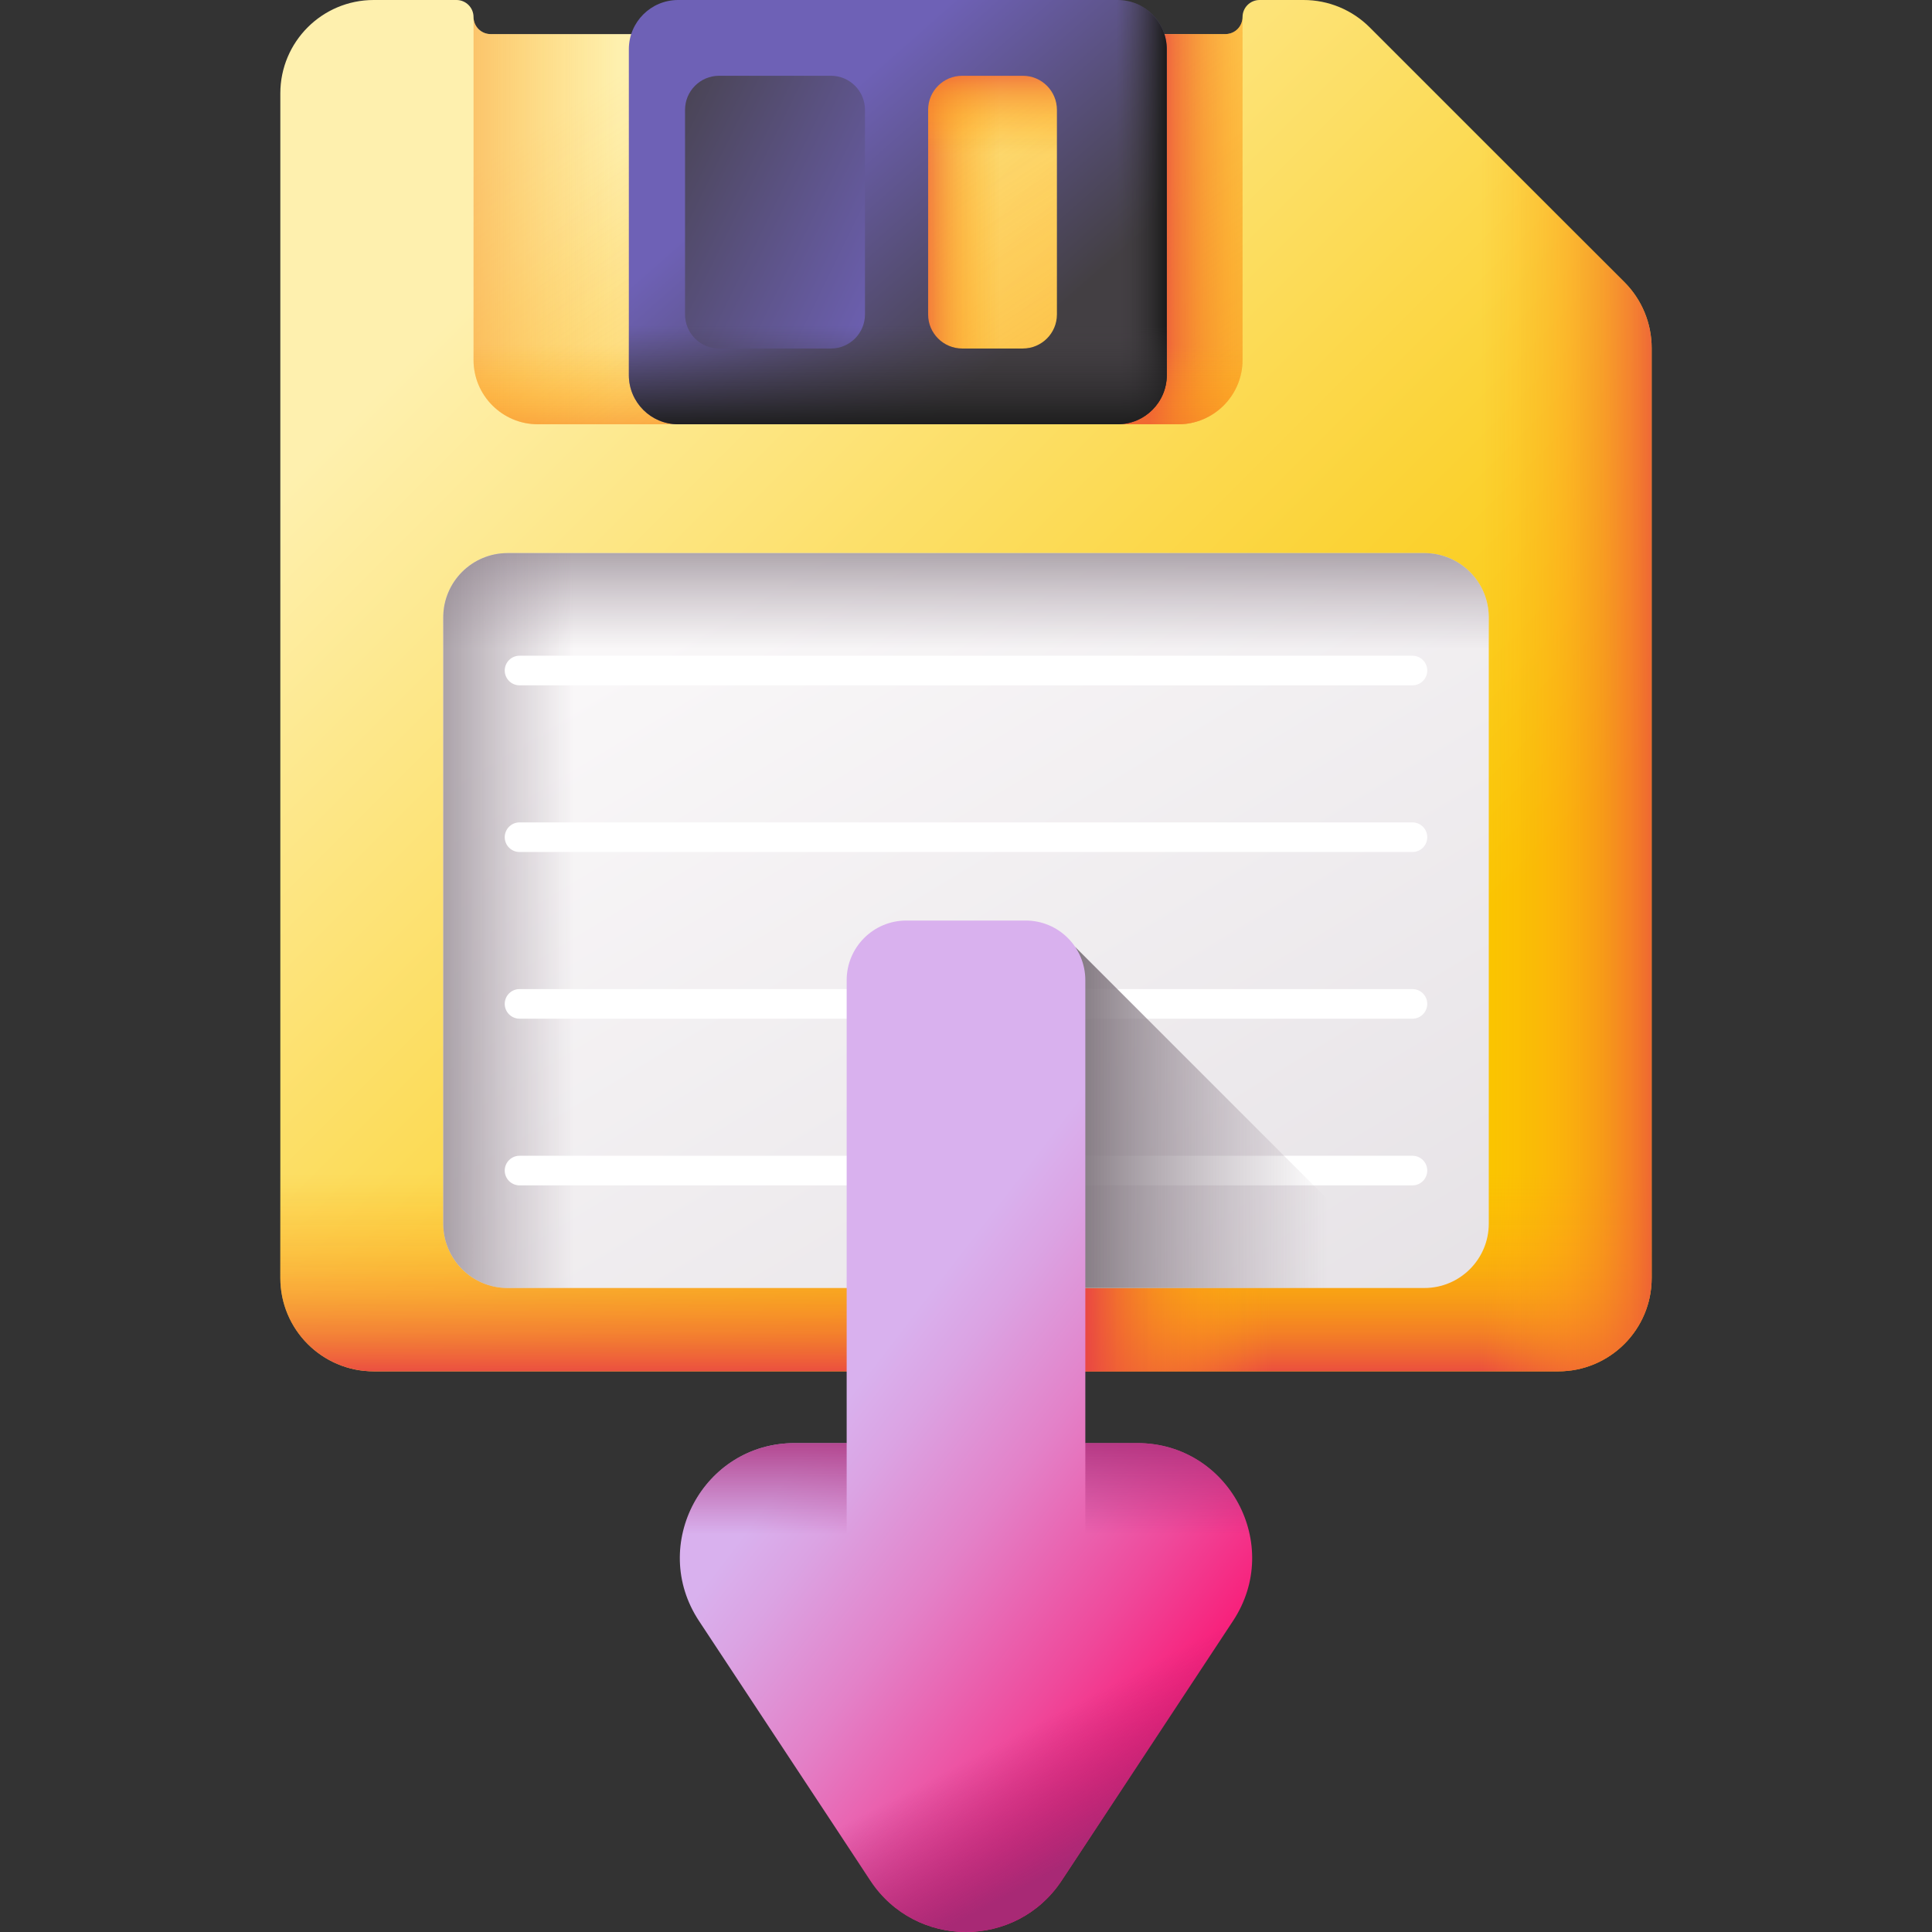 <svg id="Capa_1" enable-background="new 0 0 510 510" height="512" viewBox="0 0 510 510" width="512" xmlns="http://www.w3.org/2000/svg" xmlns:xlink="http://www.w3.org/1999/xlink"><rect x="0" y="0" width="510" height="510" fill="#333333" stroke="none"/><linearGradient id="SVGID_1_" gradientUnits="userSpaceOnUse" x1="121.589" x2="337.402" y1="81.199" y2="297.012"><stop offset="0" stop-color="#fef0ae"/><stop offset="1" stop-color="#fac600"/></linearGradient><linearGradient id="lg1"><stop offset="0" stop-color="#fea613" stop-opacity="0"/><stop offset=".203" stop-color="#fda215" stop-opacity=".203"/><stop offset=".405" stop-color="#fb961b" stop-opacity=".405"/><stop offset=".607" stop-color="#f68225" stop-opacity=".607"/><stop offset=".807" stop-color="#f06633" stop-opacity=".807"/><stop offset="1" stop-color="#e94444"/></linearGradient><linearGradient id="SVGID_00000020363843915376530030000011804116034883634864_" gradientUnits="userSpaceOnUse" x1="255" x2="255" xlink:href="#lg1" y1="310" y2="364"/><linearGradient id="SVGID_00000022550521248011947120000007267082465834422175_" gradientUnits="userSpaceOnUse" x1="335.667" x2="285.996" xlink:href="#lg1" y1="351" y2="351"/><linearGradient id="SVGID_00000174574618628852779900000007839599706693846915_" gradientUnits="userSpaceOnUse" x1="391" x2="442.352" xlink:href="#lg1" y1="181" y2="181"/><linearGradient id="SVGID_00000167374136265461080160000014747419348083338915_" gradientUnits="userSpaceOnUse" x1="192.792" x2="365.792" xlink:href="#lg1" y1=".444" y2="266.444"/><linearGradient id="SVGID_00000139992436611379330730000014169222011195601039_" gradientUnits="userSpaceOnUse" x1="163" x2="81" xlink:href="#lg1" y1="58.25" y2="58.25"/><linearGradient id="SVGID_00000062909848639977425030000004977169998012403630_" gradientUnits="userSpaceOnUse" x1="339.667" x2="303.667" xlink:href="#lg1" y1="58.25" y2="58.25"/><linearGradient id="SVGID_00000154386856063849259240000010040586325039045276_" gradientUnits="userSpaceOnUse" x1="226.5" x2="226.5" xlink:href="#lg1" y1="91" y2="130.051"/><linearGradient id="SVGID_00000065040678747850807790000006258602152450326710_" gradientUnits="userSpaceOnUse" x1="264" x2="240" xlink:href="#lg1" y1="56" y2="56"/><linearGradient id="SVGID_00000133509091017154411730000014553189980789886644_" gradientUnits="userSpaceOnUse" x1="262" x2="262" xlink:href="#lg1" y1="40.667" y2="14.53"/><linearGradient id="lg2"><stop offset="0" stop-color="#6e61b6"/><stop offset="1" stop-color="#433f43"/></linearGradient><linearGradient id="SVGID_00000084528774794072868540000009814507229246203270_" gradientUnits="userSpaceOnUse" x1="215.4" x2="268.4" xlink:href="#lg2" y1="31.547" y2="91.547"/><linearGradient id="SVGID_00000031902319039511947370000002349174999592422547_" gradientUnits="userSpaceOnUse" x1="240.42" x2="160.087" xlink:href="#lg2" y1="73.547" y2="34.213"/><linearGradient id="lg3"><stop offset="0" stop-color="#433f43" stop-opacity="0"/><stop offset="1" stop-color="#1a1a1a"/></linearGradient><linearGradient id="SVGID_00000078743571870002019420000012856834944029226909_" gradientUnits="userSpaceOnUse" x1="294.667" x2="308.067" xlink:href="#lg3" y1="56" y2="56"/><linearGradient id="SVGID_00000034049122161051071230000017347762754595774343_" gradientUnits="userSpaceOnUse" x1="237" x2="237" xlink:href="#lg3" y1="86" y2="113.342"/><linearGradient id="SVGID_00000034810047092187942330000017556197318233624730_" gradientUnits="userSpaceOnUse" x1="199.87" x2="343.87" y1="151.883" y2="389.883"><stop offset="0" stop-color="#f9f7f8"/><stop offset="1" stop-color="#e5e1e5"/></linearGradient><linearGradient id="lg4"><stop offset="0" stop-color="#9b8e99" stop-opacity="0"/><stop offset=".346" stop-color="#978a95" stop-opacity=".347"/><stop offset=".714" stop-color="#8a7f88" stop-opacity=".714"/><stop offset="1" stop-color="#7b7179"/></linearGradient><linearGradient id="SVGID_00000154386650035105638980000002868389966382724026_" gradientTransform="matrix(-1 0 0 -1 3702 -3622)" gradientUnits="userSpaceOnUse" x1="3447" x2="3447" xlink:href="#lg4" y1="-3793.167" y2="-3755.638"/><linearGradient id="SVGID_00000039132381129820965120000002200598343964405411_" gradientTransform="matrix(-1 0 0 -1 3702 -3622)" gradientUnits="userSpaceOnUse" x1="3550.5" x2="3599.065" xlink:href="#lg4" y1="-3865" y2="-3865"/><linearGradient id="SVGID_00000099656039909372222710000003051941479940200331_" gradientUnits="userSpaceOnUse" x1="350.399" x2="280.813" xlink:href="#lg4" y1="294.985" y2="294.985"/><linearGradient id="SVGID_00000138547397191608593120000001669957584495833022_" gradientUnits="userSpaceOnUse" x1="233.735" x2="341.735" y1="356.02" y2="439.02"><stop offset="0" stop-color="#d9b1ee"/><stop offset=".123" stop-color="#dba3e3"/><stop offset=".351" stop-color="#e381c8"/><stop offset=".659" stop-color="#ef499b"/><stop offset="1" stop-color="#fe0364"/></linearGradient><linearGradient id="lg5"><stop offset="0" stop-color="#a82975" stop-opacity="0"/><stop offset="1" stop-color="#a82975"/></linearGradient><linearGradient id="SVGID_00000165939124790381617840000009308558245197338500_" gradientUnits="userSpaceOnUse" x1="275.537" x2="292.537" xlink:href="#lg5" y1="454.042" y2="486.542"/><linearGradient id="SVGID_00000121991476576541665710000007482791645166492320_" gradientUnits="userSpaceOnUse" x1="308.521" x2="308.521" xlink:href="#lg5" y1="405" y2="373.899"/><linearGradient id="SVGID_00000047057149540738099280000001466717866129855876_" gradientTransform="matrix(-1 0 0 1 617.043 0)" gradientUnits="userSpaceOnUse" x1="415.564" x2="415.564" xlink:href="#lg5" y1="405" y2="373.899"/><g><g><g><path d="m436 91.88v245.47c0 13.614-11.036 24.65-24.65 24.65h-312.7c-13.614 0-24.65-11.036-24.65-24.65v-312.7c0-13.614 11.036-24.65 24.65-24.65h21.85c2.485 0 4.5 2.015 4.5 4.5 0 2.485 2.015 4.5 4.5 4.5h194c2.485 0 4.5-2.015 4.5-4.5 0-2.485 2.015-4.5 4.5-4.5h11.63c6.54 0 12.81 2.6 17.43 7.22l67.22 67.23c4.62 4.62 7.22 10.89 7.22 17.43z" fill="url(#SVGID_1_)"/><path d="m74 208.209v129.146c0 13.611 11.034 24.645 24.645 24.645h312.71c13.611 0 24.645-11.034 24.645-24.645v-129.146z" fill="url(#SVGID_00000020363843915376530030000011804116034883634864_)"/><path d="m283.827 362h112.03l-22-22h-90.03z" fill="url(#SVGID_00000022550521248011947120000007267082465834422175_)"/><path d="m361.559 7.219c-4.622-4.622-10.891-7.219-17.428-7.219h-16.131v362h83.355c13.611 0 24.645-11.034 24.645-24.645v-245.478c0-6.536-2.596-12.804-7.217-17.426z" fill="url(#SVGID_00000174574618628852779900000007839599706693846915_)"/></g><g><path d="m328 95v-90.5c0 2.485-2.015 4.5-4.5 4.5h-194c-2.485 0-4.5-2.015-4.5-4.5v90.5c0 9.389 7.611 17 17 17h169c9.389 0 17-7.611 17-17z" fill="url(#SVGID_00000167374136265461080160000014747419348083338915_)"/><path d="m328 95v-90.5c0 2.485-2.015 4.5-4.5 4.5h-194c-2.485 0-4.5-2.015-4.5-4.5v90.5c0 9.389 7.611 17 17 17h169c9.389 0 17-7.611 17-17z" fill="url(#SVGID_00000139992436611379330730000014169222011195601039_)"/><path d="m323.5 9h-30.167v103h17.667c9.389 0 17-7.611 17-17v-90.5c0 2.485-2.015 4.5-4.5 4.5z" fill="url(#SVGID_00000062909848639977425030000004977169998012403630_)"/><path d="m125 41v54c0 9.389 7.611 17 17 17h169c9.389 0 17-7.611 17-17v-54z" fill="url(#SVGID_00000154386856063849259240000010040586325039045276_)"/></g><path d="m281.204 86.5c0 5.614-4.552 10.167-10.167 10.167h-18.074c-5.614 0-10.167-4.552-10.167-10.167v-61c0-5.614 4.552-10.167 10.167-10.167h18.074c5.614 0 10.167 4.552 10.167 10.167z" fill="url(#SVGID_00000065040678747850807790000006258602152450326710_)"/><path d="m281.204 86.5c0 5.614-4.552 10.167-10.167 10.167h-18.074c-5.614 0-10.167-4.552-10.167-10.167v-61c0-5.614 4.552-10.167 10.167-10.167h18.074c5.614 0 10.167 4.552 10.167 10.167z" fill="url(#SVGID_00000133509091017154411730000014553189980789886644_)"/><g><path d="m295 0h-116c-7.18 0-13 5.82-13 13v86c0 7.18 5.82 13 13 13h116c7.18 0 13-5.82 13-13v-86c0-7.18-5.82-13-13-13zm-16 83c0 4.97-4.03 9-9 9h-16c-4.97 0-9-4.03-9-9v-54c0-4.97 4.03-9 9-9h16c4.97 0 9 4.03 9 9z" fill="url(#SVGID_00000084528774794072868540000009814507229246203270_)"/><path d="m228.333 83c0 4.97-4.03 9-9 9h-29.5c-4.97 0-9-4.03-9-9v-54c0-4.97 4.03-9 9-9h29.5c4.97 0 9 4.03 9 9z" fill="url(#SVGID_00000031902319039511947370000002349174999592422547_)"/><path d="m295 0h-33v20h8c4.97 0 9 4.03 9 9v54c0 4.97-4.03 9-9 9h-8v20h33c7.18 0 13-5.82 13-13v-86c0-7.18-5.82-13-13-13z" fill="url(#SVGID_00000078743571870002019420000012856834944029226909_)"/><path d="m279 49v34c0 4.97-4.03 9-9 9h-16c-4.97 0-9-4.03-9-9v-34h-79v50c0 7.18 5.82 13 13 13h116c7.18 0 13-5.82 13-13v-50z" fill="url(#SVGID_00000034049122161051071230000017347762754595774343_)"/></g><g><path d="m134 146h242c9.389 0 17 7.611 17 17v160c0 9.389-7.611 17-17 17h-242c-9.389 0-17-7.611-17-17v-160c0-9.389 7.611-17 17-17z" fill="url(#SVGID_00000034810047092187942330000017556197318233624730_)"/><path d="m393 246v-83c0-9.389-7.611-17-17-17h-242c-9.389 0-17 7.611-17 17v83z" fill="url(#SVGID_00000154386650035105638980000002868389966382724026_)"/><path d="m134 340h106v-194h-106c-9.389 0-17 7.611-17 17v160c0 9.389 7.611 17 17 17z" fill="url(#SVGID_00000039132381129820965120000002200598343964405411_)"/></g><g fill="#fff"><path d="m133.24 177c0-2.159 1.75-3.909 3.909-3.909h235.702c2.159 0 3.909 1.75 3.909 3.909s-1.75 3.909-3.909 3.909h-235.702c-2.159 0-3.909-1.75-3.909-3.909z"/><path d="m133.24 221c0-2.159 1.75-3.909 3.909-3.909h235.702c2.159 0 3.909 1.75 3.909 3.909s-1.75 3.909-3.909 3.909h-235.702c-2.159 0-3.909-1.75-3.909-3.909z"/><path d="m133.24 265c0-2.159 1.75-3.909 3.909-3.909h235.702c2.159 0 3.909 1.75 3.909 3.909s-1.75 3.909-3.909 3.909h-235.702c-2.159 0-3.909-1.75-3.909-3.909z"/><path d="m133.24 309c0-2.159 1.75-3.909 3.909-3.909h235.702c2.159 0 3.909 1.75 3.909 3.909s-1.75 3.909-3.909 3.909h-235.702c-2.159 0-3.909-1.75-3.909-3.909z"/></g><path d="m373.857 340-90.03-90.03v90.03z" fill="url(#SVGID_00000099656039909372222710000003051941479940200331_)"/></g><g><path d="m300.225 380.943h-13.725v-122.193c0-8.698-7.052-15.75-15.75-15.75h-31.5c-8.698 0-15.75 7.052-15.75 15.75v122.193h-13.725c-24.111 0-38.542 26.816-25.261 46.94l45.225 68.523c11.963 18.126 38.559 18.126 50.522 0l45.225-68.523c13.282-20.124-1.15-46.94-25.261-46.94z" fill="url(#SVGID_00000138547397191608593120000001669957584495833022_)"/><path d="m330.55 411c.05 5.68-1.52 11.52-5.06 16.88l-45.23 68.53c-11.96 18.12-38.56 18.12-50.52 0l-45.23-68.53c-3.54-5.36-5.11-11.2-5.06-16.88z" fill="url(#SVGID_00000165939124790381617840000009308558245197338500_)"/><path d="m300.225 380.943h-13.725v106.01l38.986-59.07c13.282-20.124-1.15-46.94-25.261-46.94z" fill="url(#SVGID_00000121991476576541665710000007482791645166492320_)"/><path d="m209.775 380.943h13.725v106.01l-38.986-59.07c-13.282-20.124 1.15-46.94 25.261-46.94z" fill="url(#SVGID_00000047057149540738099280000001466717866129855876_)"/></g></g></svg>